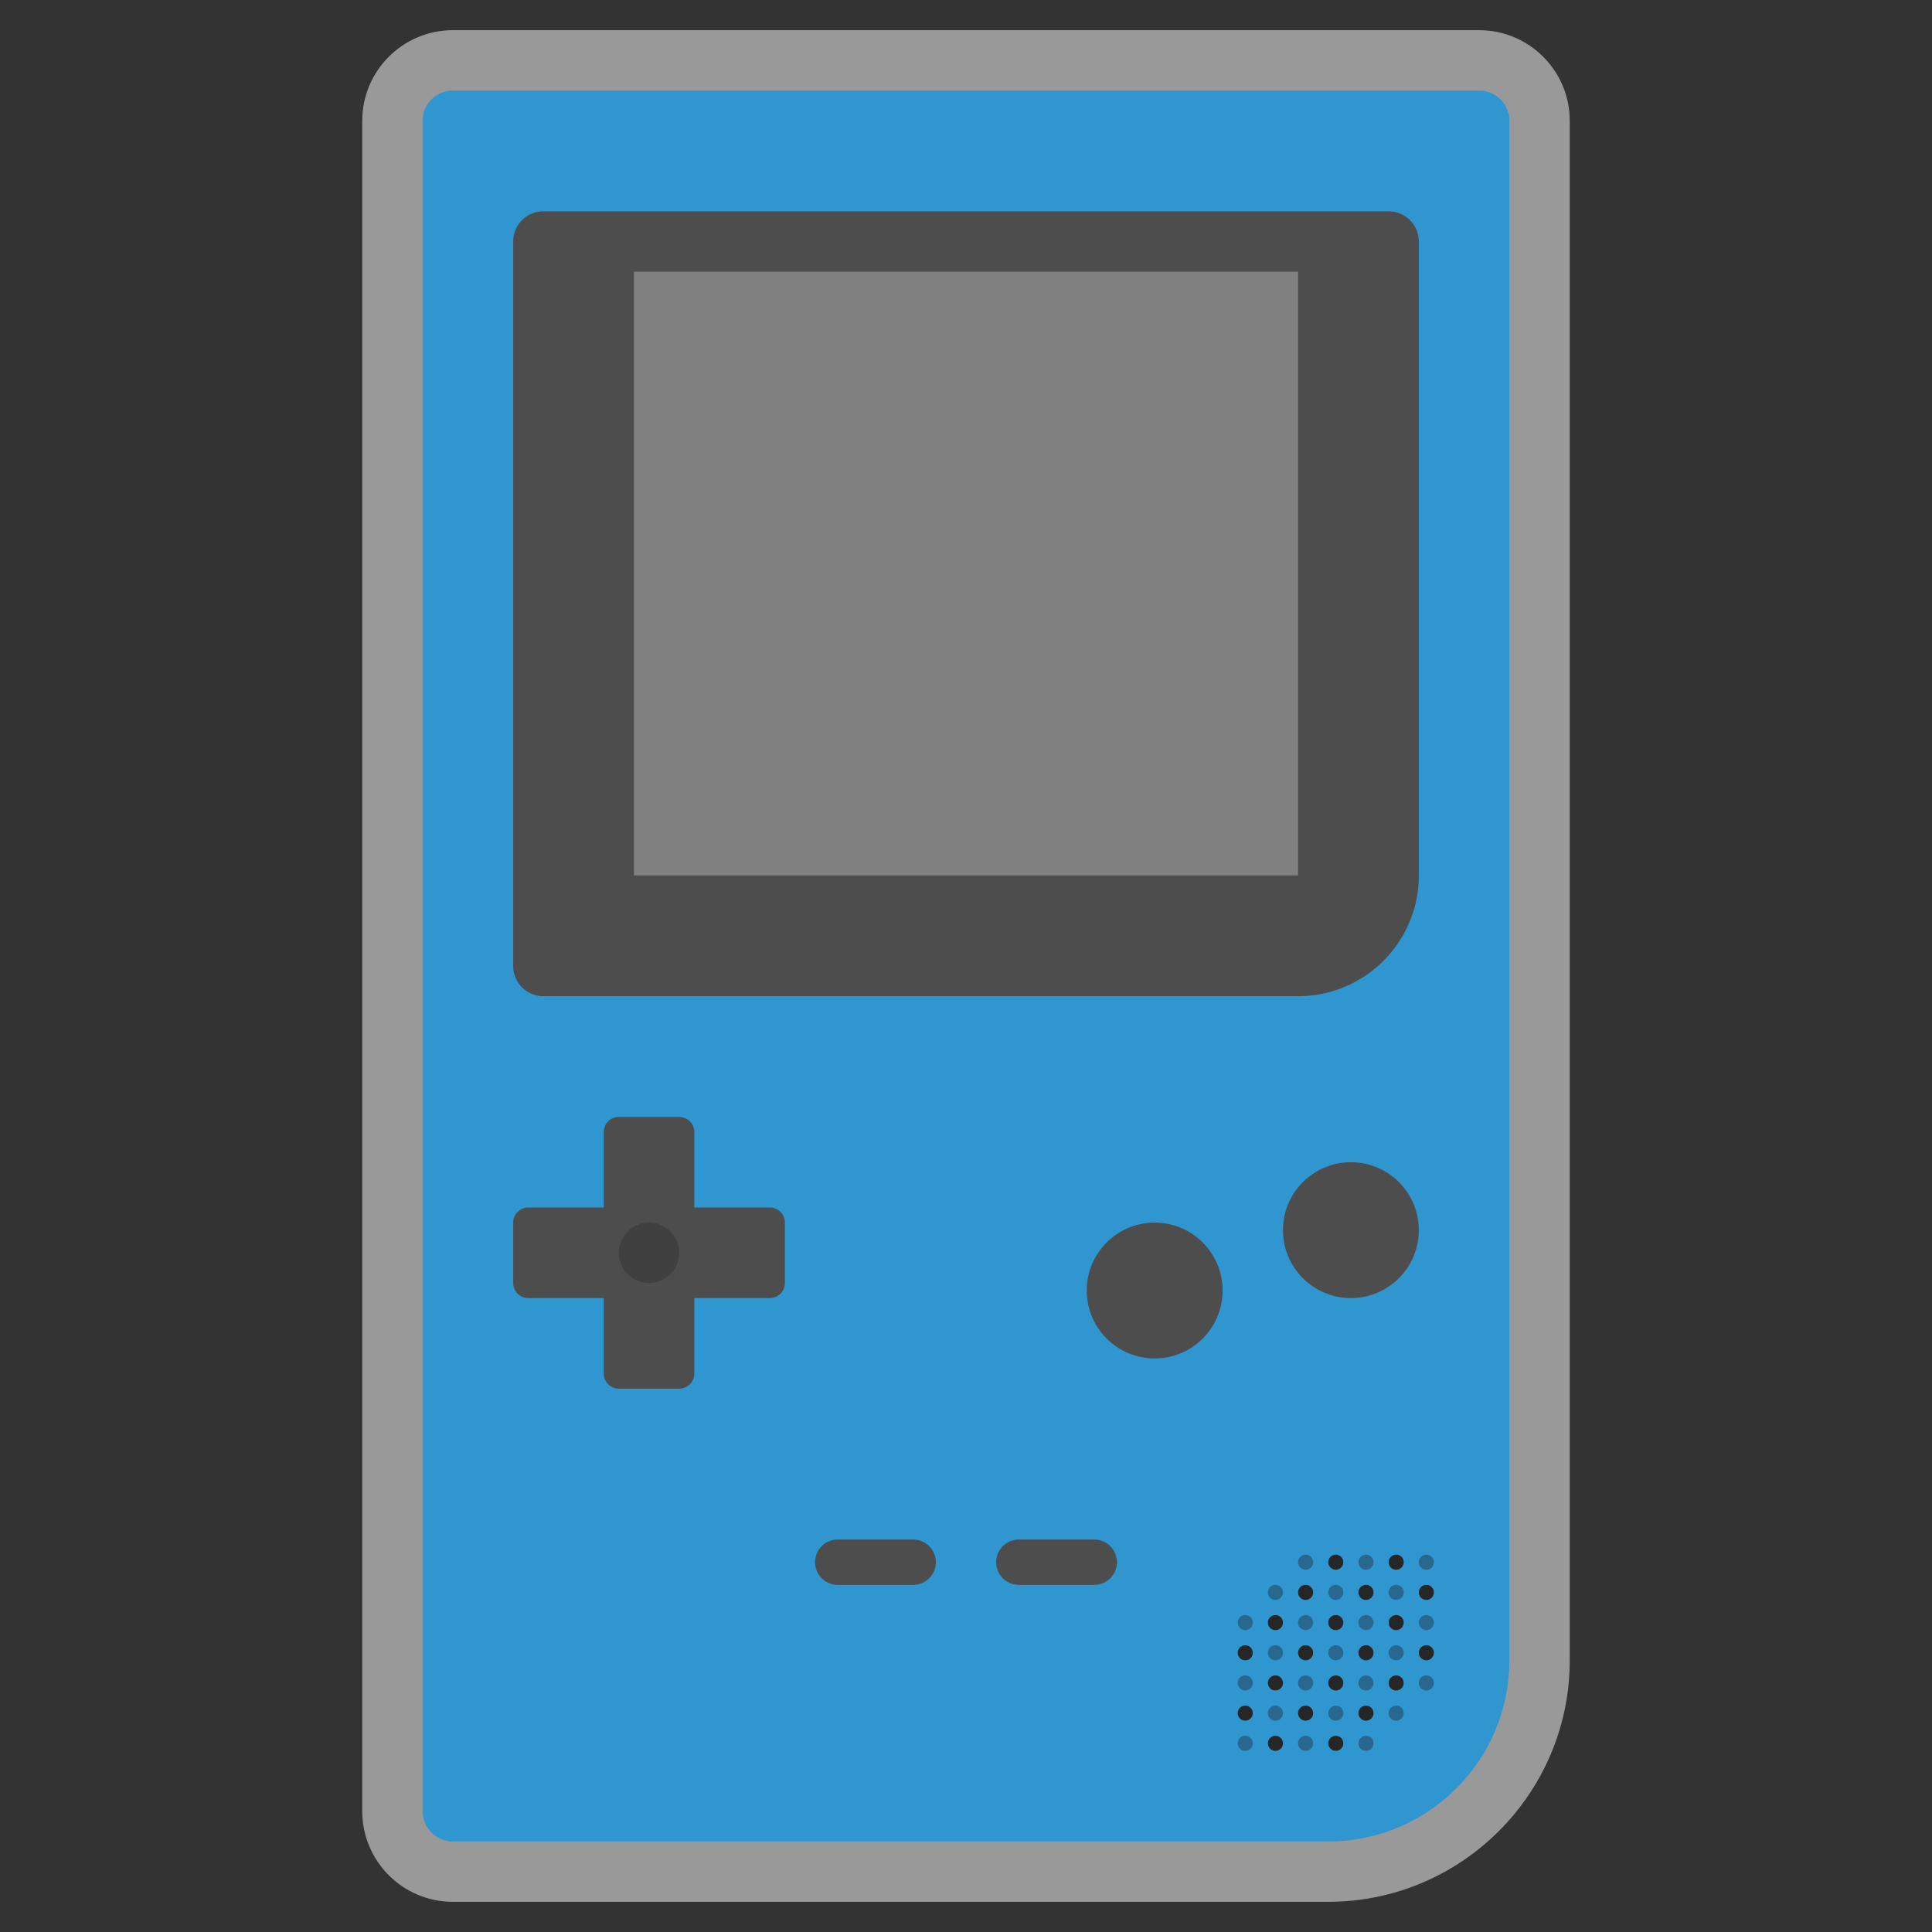 <svg xmlns="http://www.w3.org/2000/svg" xml:space="preserve" viewBox="0 0 256 256"><rect x="0" y="0" width="256" height="256" fill="#333333" stroke="none"/><path d="M196 4H60c-6.617 0-12 5.383-12 12v224c0 6.617 5.383 12 12 12h116c17.645 0 32-14.355 32-32V16c0-6.617-5.383-12-12-12" style="opacity:.5;fill:#fff"/><path d="M176 244H60a4 4 0 0 1-4-4V16a4 4 0 0 1 4-4h136a4 4 0 0 1 4 4v204c0 13.255-10.745 24-24 24" style="fill:#3096cf"/><path d="M172 132H72a4 4 0 0 1-4-4V32a4 4 0 0 1 4-4h112a4 4 0 0 1 4 4v84c0 8.837-7.163 16-16 16" style="fill:#4d4d4d"/><path d="M84 36h88v80H84z" style="fill:gray"/><path d="M121 210h-10a3 3 0 1 1 0-6h10a3 3 0 1 1 0 6m24 0h-10a3 3 0 1 1 0-6h10a3 3 0 1 1 0 6" style="fill:#4d4d4d"/><circle cx="153" cy="171" r="9" style="fill:#4d4d4d"/><circle cx="179" cy="163" r="9" style="fill:#4d4d4d"/><circle cx="173" cy="207" r="1" style="fill:#29678f"/><circle cx="185" cy="207" r="1" style="fill:#262626"/><circle cx="189" cy="207" r="1" style="fill:#29678f"/><circle cx="181" cy="207" r="1" style="fill:#29678f"/><circle cx="177" cy="207" r="1" style="fill:#262626"/><circle cx="173" cy="211" r="1" style="fill:#262626"/><circle cx="169" cy="211" r="1" style="fill:#29678f"/><circle cx="185" cy="211" r="1" style="fill:#29678f"/><circle cx="189" cy="211" r="1" style="fill:#262626"/><circle cx="181" cy="211" r="1" style="fill:#262626"/><circle cx="177" cy="211" r="1" style="fill:#29678f"/><circle cx="173" cy="215" r="1" style="fill:#29678f"/><circle cx="169" cy="215" r="1" style="fill:#262626"/><circle cx="165" cy="215" r="1" style="fill:#29678f"/><circle cx="185" cy="215" r="1" style="fill:#262626"/><circle cx="189" cy="215" r="1" style="fill:#29678f"/><circle cx="181" cy="215" r="1" style="fill:#29678f"/><circle cx="177" cy="215" r="1" style="fill:#262626"/><circle cx="173" cy="219" r="1" style="fill:#262626"/><circle cx="169" cy="219" r="1" style="fill:#29678f"/><circle cx="165" cy="219" r="1" style="fill:#262626"/><circle cx="185" cy="219" r="1" style="fill:#29678f"/><circle cx="189" cy="219" r="1" style="fill:#262626"/><circle cx="181" cy="219" r="1" style="fill:#262626"/><circle cx="177" cy="219" r="1" style="fill:#29678f"/><circle cx="173" cy="223" r="1" style="fill:#29678f"/><circle cx="169" cy="223" r="1" style="fill:#262626"/><circle cx="165" cy="223" r="1" style="fill:#29678f"/><circle cx="185" cy="223" r="1" style="fill:#262626"/><circle cx="189" cy="223" r="1" style="fill:#29678f"/><circle cx="181" cy="223" r="1" style="fill:#29678f"/><circle cx="177" cy="223" r="1" style="fill:#262626"/><circle cx="173" cy="227" r="1" style="fill:#262626"/><circle cx="169" cy="227" r="1" style="fill:#29678f"/><circle cx="165" cy="227" r="1" style="fill:#262626"/><circle cx="185" cy="227" r="1" style="fill:#29678f"/><circle cx="181" cy="227" r="1" style="fill:#262626"/><circle cx="177" cy="227" r="1" style="fill:#29678f"/><circle cx="173" cy="231" r="1" style="fill:#29678f"/><circle cx="169" cy="231" r="1" style="fill:#262626"/><circle cx="165" cy="231" r="1" style="fill:#29678f"/><circle cx="181" cy="231" r="1" style="fill:#29678f"/><circle cx="177" cy="231" r="1" style="fill:#262626"/><path d="M102 160H92v-10a2 2 0 0 0-2-2h-8a2 2 0 0 0-2 2v10H70a2 2 0 0 0-2 2v8a2 2 0 0 0 2 2h10v10a2 2 0 0 0 2 2h8a2 2 0 0 0 2-2v-10h10a2 2 0 0 0 2-2v-8a2 2 0 0 0-2-2" style="fill:#4d4d4d"/><circle cx="86" cy="166" r="4" style="fill:#404040"/></svg>